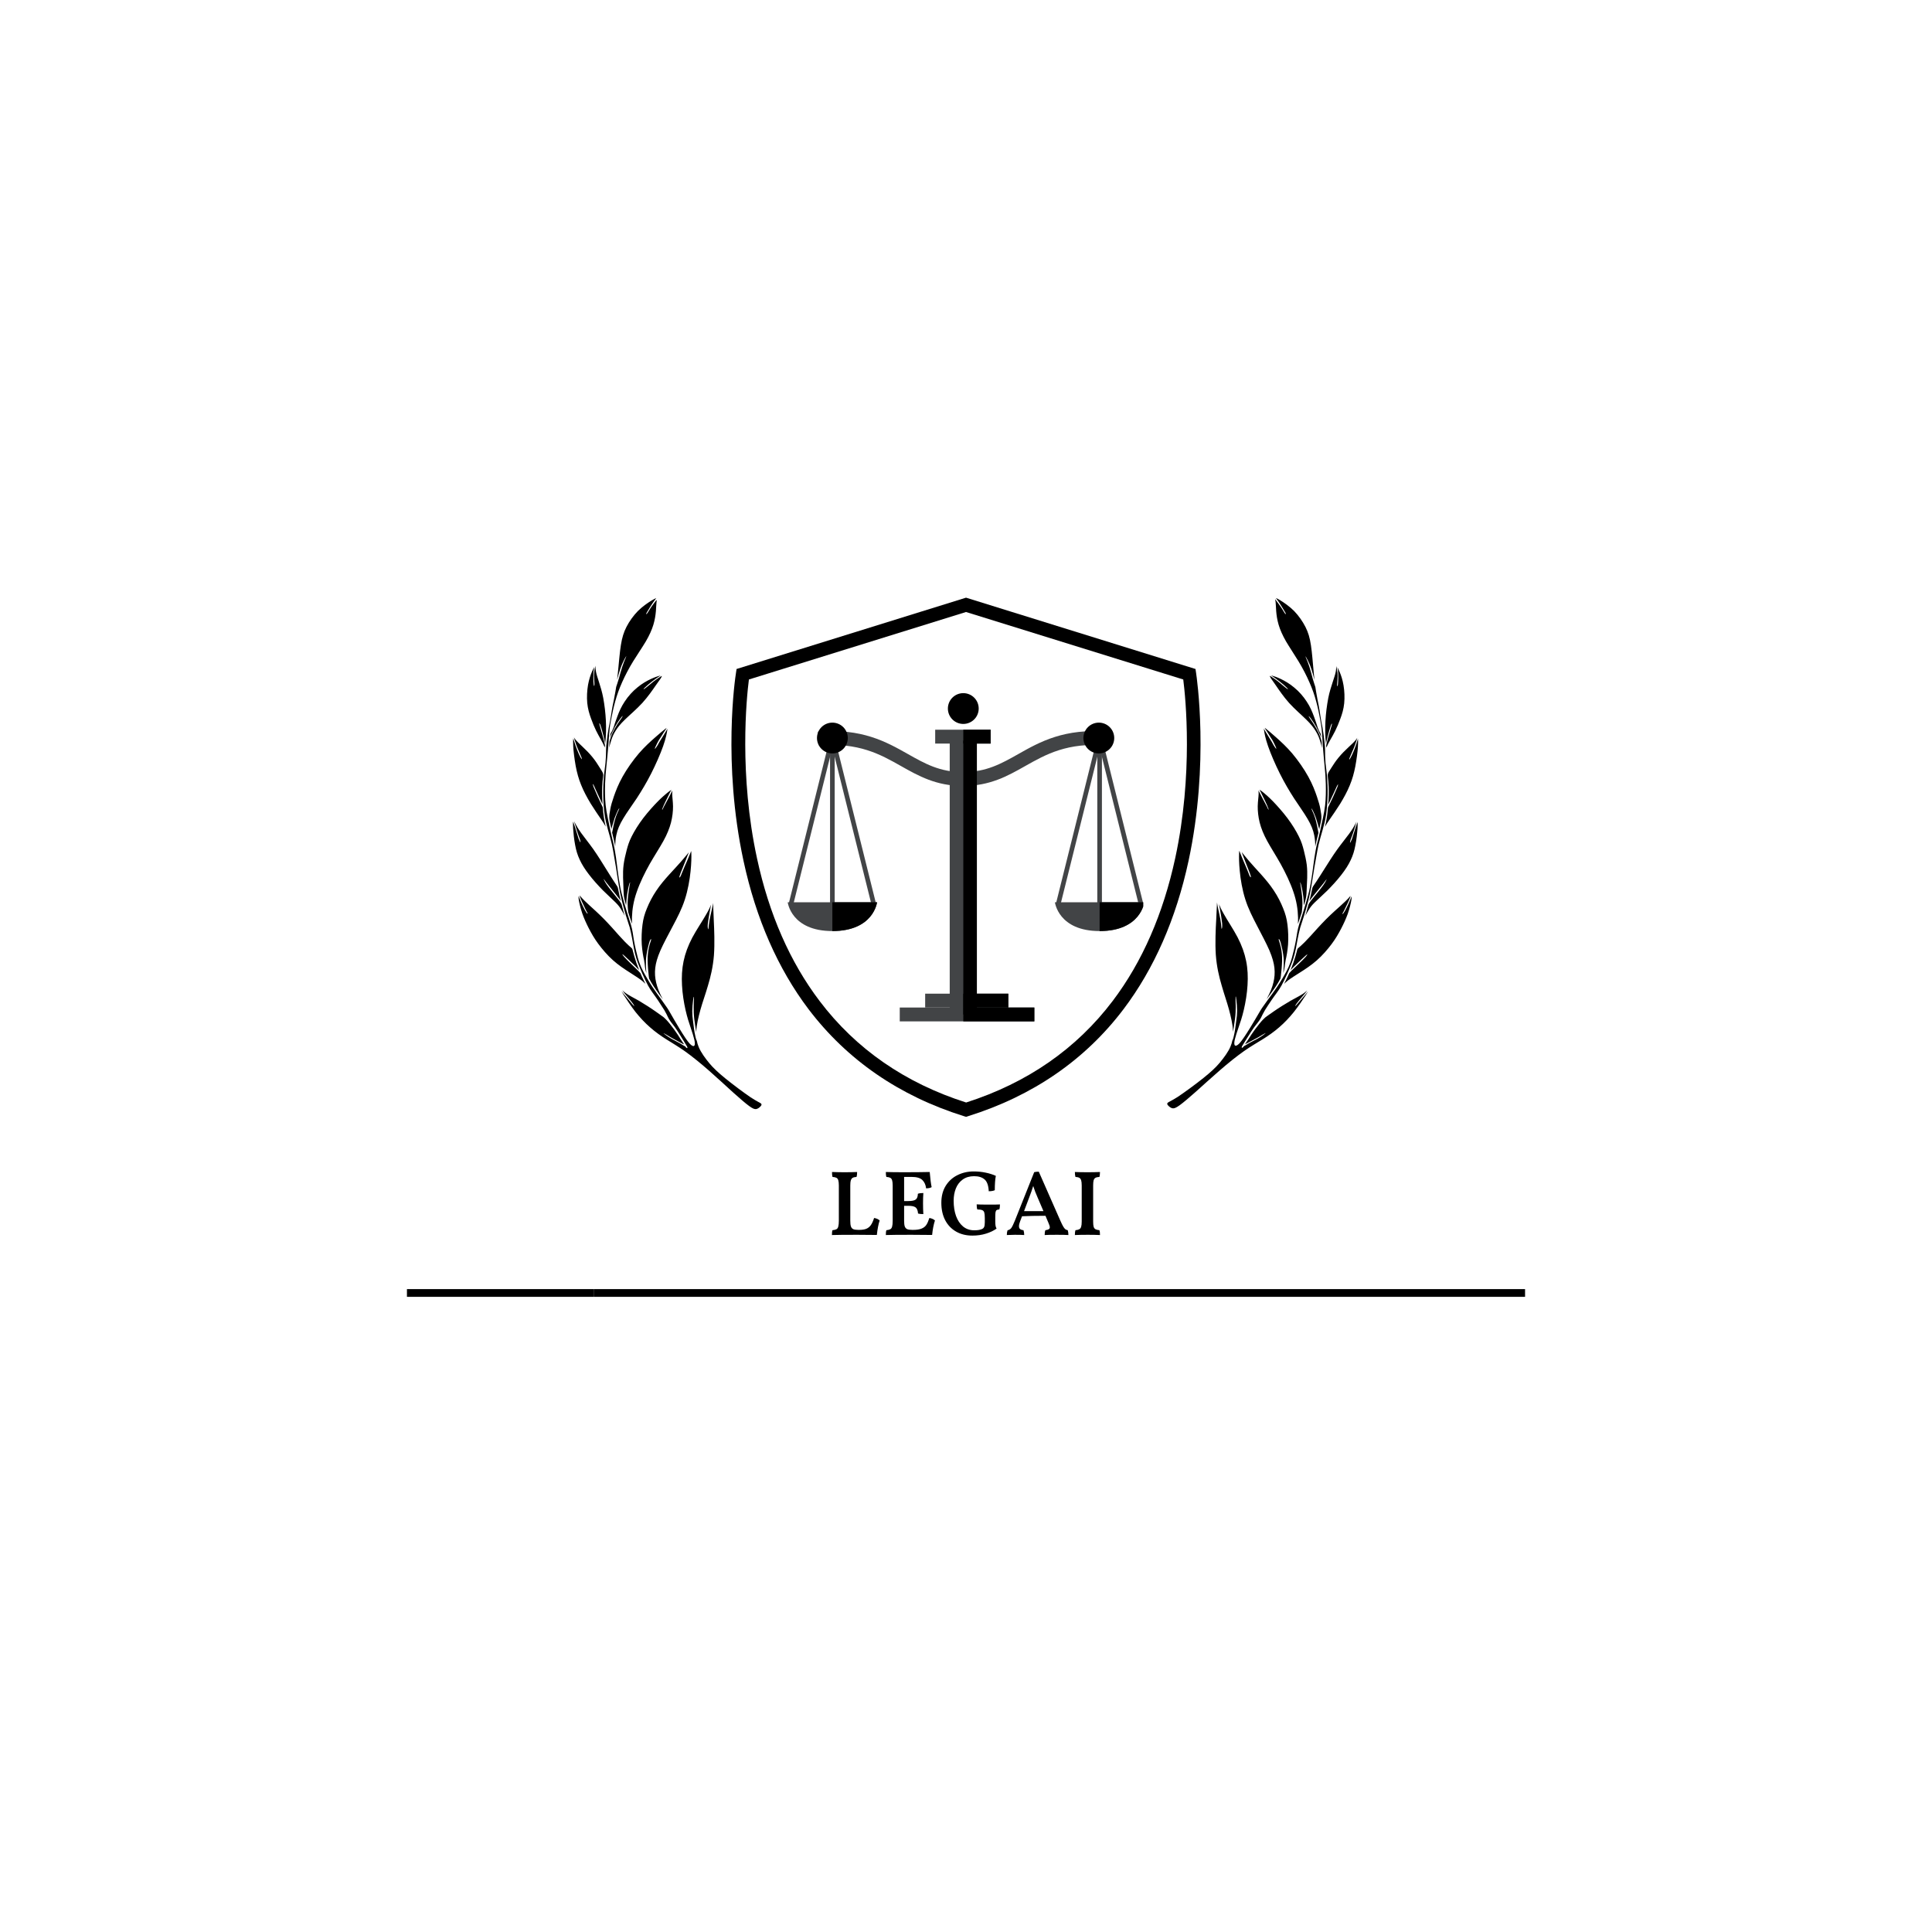 <svg xmlns="http://www.w3.org/2000/svg" xmlns:xlink="http://www.w3.org/1999/xlink" width="500" zoomAndPan="magnify" viewBox="0 0 375 375" height="500" preserveAspectRatio="xMidYMid meet" version="1.0"><defs><g/><clipPath id="4d07b10462"><path d="M 226 116 L 264 116 L 264 216 L 226 216 Z M 226 116 " clip-rule="nonzero"/></clipPath><clipPath id="d3b034aa73"><path d="M 247.57 115.949 L 274.594 122.258 L 251.578 220.859 L 224.555 214.547 Z M 247.57 115.949 " clip-rule="nonzero"/></clipPath><clipPath id="01028f0602"><path d="M 247.57 115.949 L 274.594 122.258 L 251.578 220.859 L 224.555 214.547 Z M 247.57 115.949 " clip-rule="nonzero"/></clipPath><clipPath id="32ee8485d9"><path d="M 247.57 115.949 L 274.594 122.258 L 251.578 220.859 L 224.555 214.547 Z M 247.57 115.949 " clip-rule="nonzero"/></clipPath><clipPath id="64c1de7b48"><path d="M 111 116 L 148 116 L 148 216 L 111 216 Z M 111 116 " clip-rule="nonzero"/></clipPath><clipPath id="fc6618db4f"><path d="M 100.258 122.125 L 127.32 115.996 L 149.676 214.746 L 122.609 220.875 Z M 100.258 122.125 " clip-rule="nonzero"/></clipPath><clipPath id="53052e0d6f"><path d="M 127.457 115.965 L 100.395 122.094 L 122.746 220.844 L 149.812 214.715 Z M 127.457 115.965 " clip-rule="nonzero"/></clipPath><clipPath id="5671c9ec64"><path d="M 127.457 115.965 L 100.395 122.094 L 122.746 220.844 L 149.812 214.715 Z M 127.457 115.965 " clip-rule="nonzero"/></clipPath><clipPath id="7c736440eb"><path d="M 174 195 L 201 195 L 201 198.285 L 174 198.285 Z M 174 195 " clip-rule="nonzero"/></clipPath><clipPath id="1f8326afd5"><path d="M 183 134.535 L 190 134.535 L 190 141 L 183 141 Z M 183 134.535 " clip-rule="nonzero"/></clipPath><clipPath id="30d016fc87"><path d="M 212 143 L 221.891 143 L 221.891 176 L 212 176 Z M 212 143 " clip-rule="nonzero"/></clipPath><clipPath id="11d41d77e6"><path d="M 152.891 175 L 171 175 L 171 181 L 152.891 181 Z M 152.891 175 " clip-rule="nonzero"/></clipPath><clipPath id="6d92d85b8c"><path d="M 204 175 L 221.891 175 L 221.891 181 L 204 181 Z M 204 175 " clip-rule="nonzero"/></clipPath><clipPath id="36b3d63eda"><path d="M 213 175 L 221.891 175 L 221.891 181 L 213 181 Z M 213 175 " clip-rule="nonzero"/></clipPath><clipPath id="a73aa4c208"><path d="M 186 195 L 201 195 L 201 198.285 L 186 198.285 Z M 186 195 " clip-rule="nonzero"/></clipPath></defs><path fill="#000000" d="M 187.527 216.777 L 187.121 216.656 C 174.547 212.727 164.41 205.73 156.934 195.879 C 150.988 188.016 146.734 178.324 144.316 167.098 C 140.203 148.051 142.723 131.387 142.844 130.68 L 142.965 129.852 L 187.504 116.008 L 232.047 129.852 L 232.168 130.68 C 232.266 131.387 234.785 148.051 230.695 167.098 C 228.277 178.324 224.023 188.016 218.078 195.879 C 210.621 205.73 200.465 212.727 187.887 216.656 Z M 145.363 131.887 C 144.898 135.477 143.41 150.348 146.938 166.613 C 149.273 177.457 153.363 186.766 159.09 194.305 C 166.121 203.598 175.695 210.227 187.527 213.996 C 199.375 210.207 208.949 203.574 215.984 194.266 C 221.707 186.707 225.777 177.375 228.117 166.531 C 231.621 150.289 230.129 135.457 229.668 131.887 L 187.504 118.789 Z M 145.363 131.887 " fill-opacity="1" fill-rule="nonzero"/><g clip-path="url(#4d07b10462)"><g clip-path="url(#d3b034aa73)"><g clip-path="url(#01028f0602)"><g clip-path="url(#32ee8485d9)"><path fill="#000000" d="M 250.551 188.242 C 250.883 187.867 251.441 187.332 251.934 186.879 C 252.41 186.426 252.824 186.02 253.148 185.738 C 253.461 185.438 253.676 185.262 253.727 185.258 C 253.793 185.254 253.703 185.43 253.398 185.766 C 253.113 186.086 252.598 186.582 252.098 187.066 C 251.586 187.543 251.07 188.023 250.715 188.379 C 250.504 188.59 250.352 188.766 250.242 188.883 C 250.141 189.121 250.039 189.34 249.941 189.559 C 249.691 190.07 249.469 190.551 249.242 190.969 C 249.449 190.758 249.691 190.555 249.934 190.352 C 250.598 189.844 251.387 189.363 252.352 188.746 C 253.328 188.129 254.484 187.379 255.578 186.418 C 256.672 185.457 257.684 184.285 258.48 183.223 C 259.273 182.16 259.824 181.184 260.316 180.246 C 260.812 179.293 261.23 178.387 261.594 177.387 C 261.941 176.379 262.207 175.309 262.305 174.68 C 262.359 174.32 262.359 174.109 262.32 174.004 C 262.277 174.109 262.23 174.242 262.18 174.395 C 261.988 174.867 261.703 175.547 261.434 176.066 C 261.184 176.594 260.965 176.98 260.801 177.199 C 260.656 177.41 260.555 177.434 260.551 177.383 C 260.543 177.332 260.641 177.195 260.781 176.949 C 260.918 176.707 261.082 176.34 261.305 175.875 C 261.523 175.422 261.797 174.871 261.965 174.426 C 262.043 174.23 262.102 174.051 262.148 173.898 C 262.043 173.957 261.918 174.137 261.684 174.391 C 261.426 174.672 261.051 175.035 260.312 175.707 C 259.582 176.363 258.488 177.324 257.398 178.414 C 256.328 179.492 255.262 180.688 254.367 181.68 C 250.711 185.703 252.562 182.391 251.023 186.926 C 250.848 187.387 250.672 187.867 250.48 188.34 C 250.504 188.312 250.527 188.285 250.551 188.242 Z M 253.734 192.246 C 253.621 192.395 253.5 192.562 253.363 192.742 C 252.973 193.234 252.453 193.809 252.074 194.27 C 251.695 194.719 251.473 195.055 251.402 195.219 C 251.32 195.359 251.391 195.328 251.648 195.062 C 251.906 194.781 252.332 194.266 252.754 193.766 C 253.195 193.254 253.629 192.77 253.898 192.445 L 253.926 192.402 C 253.797 192.598 253.641 192.855 253.438 193.18 C 252.906 194.012 252.047 195.27 251.156 196.406 C 250.25 197.527 249.312 198.52 248.285 199.402 C 247.258 200.297 246.145 201.07 245.035 201.754 C 243.926 202.449 242.832 203.055 241.449 204.027 C 240.062 205 238.402 206.332 236.77 207.75 C 235.117 209.18 233.48 210.68 232.117 211.898 C 230.758 213.105 229.676 214.02 228.961 214.535 C 228.246 215.047 227.895 215.176 227.57 215.117 C 227.25 215.059 226.953 214.809 226.758 214.602 C 226.551 214.395 226.469 214.195 226.668 214.031 C 226.871 213.852 227.375 213.695 228.68 212.848 C 229.977 211.984 232.09 210.434 233.594 209.23 C 235.078 208.035 235.965 207.207 236.766 206.258 C 237.543 205.32 238.387 204.191 238.82 203.172 C 238.996 202.758 239.121 202.367 239.199 201.965 C 239.234 201.875 239.289 201.773 239.336 201.656 C 239.406 201.414 239.492 201.109 239.551 200.797 C 239.621 200.488 239.684 200.164 239.746 199.676 C 239.828 199.191 239.906 198.578 239.977 197.996 C 240.066 197.418 240.121 196.91 240.121 196.215 C 240.121 195.531 240.051 194.656 239.98 194.141 C 239.926 193.609 239.891 193.422 239.859 193.414 C 239.828 193.406 239.82 193.582 239.82 193.922 C 239.832 194.281 239.848 194.773 239.855 195.422 C 239.852 196.055 239.836 196.812 239.723 197.711 C 239.625 198.547 239.449 199.508 239.32 200.273 C 239.305 200.191 239.309 200.109 239.309 200.043 C 239.27 198.836 238.93 197.395 238.543 195.941 C 238.148 194.473 237.602 192.969 237.117 191.25 C 236.613 189.543 236.16 187.621 235.988 185.328 C 235.836 183.023 235.961 180.348 236.066 178.523 C 236.152 176.711 236.207 175.785 236.219 175.254 L 236.223 175.172 C 236.277 175.559 236.359 176.031 236.465 176.477 C 236.613 177.211 236.785 177.863 236.879 178.488 C 236.996 179.098 237.047 179.691 237.07 180.008 C 237.094 180.32 237.105 180.34 237.164 180.223 C 237.211 180.105 237.27 179.844 237.215 179.18 C 237.156 178.535 236.965 177.5 236.824 176.66 C 236.75 176.219 236.68 175.832 236.609 175.508 C 236.793 175.957 237.066 176.586 237.535 177.391 C 238.238 178.66 239.375 180.336 240.211 181.922 C 241.031 183.508 241.566 184.996 241.871 186.508 C 242.18 188.023 242.25 189.578 242.145 191.207 C 242.051 192.84 241.762 194.57 241.43 195.984 C 241.102 197.398 240.727 198.512 240.398 199.438 C 240.082 200.371 239.82 201.152 239.684 201.738 C 239.547 202.32 239.531 202.738 239.688 202.902 C 239.824 203.066 240.137 202.977 240.602 202.484 C 241.059 201.977 241.672 201.082 242.625 199.539 C 243.246 198.531 243.992 197.266 244.691 196.066 C 244.75 195.949 244.848 195.809 244.992 195.602 C 245.258 195.227 245.645 194.668 246.141 193.988 C 246.633 193.324 247.215 192.555 247.883 191.559 C 248.547 190.562 249.285 189.34 249.758 188.414 C 250.043 187.883 250.223 187.453 250.352 187.109 C 250.48 186.832 250.594 186.488 250.77 185.863 C 250.984 185.086 251.285 183.859 251.543 182.492 C 251.727 181.418 251.824 180.535 252.148 179.477 C 252.32 178.883 252.629 178.047 252.961 176.973 C 253.309 175.887 253.688 174.551 253.918 173.695 C 254.219 172.617 254.363 171.645 254.562 170.523 C 254.852 168.727 255.023 166.887 255.352 165.133 C 255.418 164.711 255.543 164.188 255.691 163.543 C 255.859 162.902 256.051 162.152 256.293 161.039 C 256.605 159.559 257.035 157.793 257.203 156.309 C 257.352 155.062 257.371 153.465 257.336 152.16 C 257.305 150.855 257.219 149.848 257.125 148.934 C 257.066 148.223 256.988 147.523 256.93 146.812 C 256.863 145.988 256.781 145.172 256.734 144.336 C 256.672 143.43 256.637 142.418 256.531 141.5 C 256.484 141.066 256.395 140.43 256.211 139.48 C 256.043 138.551 255.789 137.309 255.457 136.098 C 255.133 134.883 254.727 133.723 254.16 132.438 C 253.594 131.137 252.875 129.738 252.051 128.379 C 251.215 127 250.305 125.668 249.602 124.469 C 248.93 123.289 248.465 122.242 248.18 121.27 C 247.895 120.293 247.766 119.387 247.707 118.613 C 247.645 117.836 247.648 117.203 247.586 116.785 C 247.555 116.566 247.512 116.41 247.492 116.293 C 247.664 116.527 247.875 116.789 248.082 117.078 C 248.379 117.457 248.648 117.875 248.875 118.219 C 249.086 118.562 249.242 118.855 249.363 119.016 C 249.5 119.191 249.602 119.234 249.602 119.168 C 249.602 119.105 249.496 118.934 249.277 118.559 C 249.043 118.18 248.715 117.598 248.414 117.156 C 248.121 116.699 247.859 116.363 247.652 116.086 C 247.82 116.125 248.105 116.273 248.57 116.562 C 249.23 116.977 250.258 117.668 251.172 118.578 C 252.066 119.5 252.848 120.625 253.387 121.688 C 253.926 122.754 254.234 123.781 254.453 125.246 C 254.676 126.707 254.812 128.602 254.965 130.227 C 255.012 130.852 255.082 131.438 255.137 131.969 C 254.961 131.277 254.73 130.465 254.527 129.832 C 254.242 128.988 254.012 128.527 253.824 128.145 C 253.629 127.758 253.469 127.465 253.406 127.398 C 253.359 127.324 253.406 127.465 253.547 127.82 C 253.707 128.184 253.941 128.754 254.164 129.457 C 254.402 130.16 254.594 130.984 254.793 131.711 C 254.992 132.391 255.188 132.984 255.312 133.355 C 255.363 133.676 255.406 133.977 255.453 134.262 C 255.633 135.359 255.816 136.211 255.957 136.926 C 256.094 137.652 256.18 138.242 256.262 138.793 C 256.34 139.348 256.426 139.871 256.508 140.281 C 256.594 140.672 256.672 141.031 256.734 141.449 C 256.859 142.227 256.996 143.215 257.078 143.977 C 257.238 145.281 257.176 145.688 257.211 146.848 C 257.219 147.219 257.25 147.715 257.289 148.16 C 257.371 148.988 257.5 149.734 257.574 150.66 C 257.648 151.582 257.715 152.961 257.684 154.332 C 257.652 155.703 257.559 157.059 257.367 158.293 C 257.074 160.234 256.379 162.051 255.934 163.957 C 255.773 164.711 255.633 165.457 255.504 166.207 C 255.383 166.938 255.23 167.73 255.102 168.477 C 254.898 169.629 254.73 170.902 254.547 171.898 C 254.383 172.879 254.215 173.734 253.949 174.805 C 253.664 175.875 253.344 176.98 253.117 177.738 C 252.895 178.496 252.602 179.258 252.379 180.016 C 252.184 180.699 252.027 181.52 251.895 182.152 C 251.621 183.531 251.473 184.715 251.02 186.102 C 250.707 187.031 250.258 188.125 249.836 189.047 C 249.41 189.969 249.035 190.758 248.754 191.262 C 248.219 192.254 247.441 193.172 246.801 194.125 C 246.332 194.812 245.91 195.457 245.555 196.023 C 244.766 197.332 244.949 197.504 243.875 198.809 C 243.516 199.242 243.293 199.578 242.871 200.211 C 242.449 200.844 242 201.598 241.672 202.102 C 241.359 202.629 241.16 202.922 241.074 203.082 C 240.984 203.258 241.008 203.309 241.031 203.348 C 241.051 203.387 241.066 203.387 241.121 203.367 C 241.172 203.348 241.27 203.273 241.359 203.18 C 241.379 203.152 241.391 203.105 241.414 203.082 C 241.43 203.082 241.434 203.066 241.434 203.066 C 241.57 203.02 241.898 202.789 242.383 202.512 C 242.863 202.234 243.516 201.918 244.016 201.645 C 244.512 201.375 244.855 201.145 245.164 200.926 C 245.473 200.707 245.754 200.461 245.609 200.527 C 245.473 200.574 244.922 200.934 244.18 201.359 C 243.438 201.77 242.504 202.266 242.047 202.5 C 241.832 202.594 241.723 202.648 241.656 202.668 C 241.785 202.453 242.027 202.168 242.336 201.676 C 242.645 201.18 243.098 200.473 243.613 199.785 C 244.129 199.094 244.789 198.262 245.121 197.934 C 245.473 197.609 245.484 197.562 245.641 197.438 C 246.023 197.172 246.57 196.762 247.297 196.27 C 248.238 195.613 249.496 194.836 250.504 194.246 C 251.52 193.672 252.297 193.305 252.871 192.918 C 253.23 192.676 253.512 192.449 253.734 192.246 Z M 259.371 129.328 C 259.434 129.617 259.555 130.117 259.602 130.613 C 259.648 131.094 259.621 131.559 259.594 131.957 C 259.57 132.34 259.547 132.641 259.531 132.848 C 259.527 133.074 259.551 133.176 259.594 133.203 C 259.617 133.227 259.652 133.152 259.688 132.867 C 259.719 132.586 259.75 132.105 259.754 131.605 C 259.762 131.102 259.738 130.578 259.703 130.18 C 259.668 129.914 259.625 129.691 259.594 129.543 C 259.695 129.727 259.855 130.008 260.039 130.457 C 260.289 131.047 260.598 131.93 260.777 133.012 C 260.961 134.09 261.023 135.402 260.906 136.523 C 260.789 137.648 260.504 138.602 260.164 139.496 C 259.848 140.379 259.496 141.188 259.16 141.871 C 258.828 142.539 258.508 143.082 258.207 143.609 C 257.906 144.141 257.641 144.66 257.484 145.047 C 257.465 145.074 257.457 145.105 257.445 145.152 C 257.445 145.086 257.441 145.035 257.438 144.984 C 257.418 144.918 257.422 144.836 257.406 144.77 C 257.43 144.66 257.461 144.539 257.477 144.395 C 257.555 144.059 257.648 143.656 257.809 143.113 C 257.953 142.562 258.184 141.855 258.312 141.367 C 258.457 140.879 258.535 140.625 258.543 140.512 C 258.539 140.398 258.48 140.449 258.387 140.637 C 258.289 140.84 258.188 141.223 257.984 141.871 C 257.801 142.527 257.555 143.441 257.426 144.059 C 257.398 144.184 257.391 144.293 257.367 144.387 C 257.059 141.445 257.262 138.43 257.812 135.512 C 258.031 134.379 258.383 133.277 258.664 132.418 C 258.945 131.562 259.152 130.961 259.25 130.465 C 259.352 129.969 259.359 129.582 259.355 129.387 C 259.363 129.355 259.355 129.324 259.359 129.309 Z M 246.719 131.105 C 247.109 131.359 247.777 131.809 248.359 132.266 C 248.949 132.711 249.453 133.172 249.727 133.445 C 250.004 133.703 250.043 133.812 249.957 133.773 C 249.867 133.738 249.617 133.566 249.281 133.277 C 248.945 133.004 248.504 132.625 248.086 132.281 C 247.648 131.938 247.234 131.648 246.941 131.465 C 246.734 131.32 246.59 131.238 246.477 131.18 C 246.457 131.254 246.535 131.418 246.684 131.664 C 246.852 131.914 247.094 132.246 247.672 133.078 C 248.234 133.906 249.121 135.215 250.215 136.445 C 251.316 137.656 252.633 138.773 253.559 139.688 C 254.477 140.582 255.008 141.273 255.387 141.914 C 255.773 142.539 256.012 143.098 256.238 143.848 C 256.371 144.25 256.484 144.715 256.598 145.195 C 256.582 144.934 256.566 144.441 256.523 143.93 C 256.508 143.859 256.496 143.777 256.465 143.707 C 256.367 143.359 256.223 142.887 255.969 142.324 C 255.711 141.762 255.34 141.094 254.996 140.559 C 254.656 140.023 254.352 139.598 254.172 139.328 C 254.012 139.062 253.984 138.961 254.039 139.008 C 254.113 139.039 254.273 139.238 254.531 139.59 C 254.785 139.941 255.121 140.441 255.484 141.094 C 255.824 141.758 256.203 142.559 256.418 143.078 C 256.422 143.129 256.445 143.168 256.469 143.203 C 256.449 143.086 256.43 142.953 256.41 142.836 C 256.359 142.578 256.348 142.348 256.242 142.242 C 256.145 142.125 255.969 141.773 255.77 141.242 C 255.59 140.699 255.367 139.934 255.027 139.043 C 254.703 138.156 254.281 137.148 253.625 136.172 C 252.988 135.18 252.125 134.199 251.203 133.449 C 250.305 132.688 249.355 132.145 248.602 131.789 C 247.848 131.434 247.324 131.262 246.977 131.164 C 246.871 131.141 246.781 131.121 246.719 131.105 Z M 255.867 161.426 C 255.762 160.836 255.551 159.734 255.309 158.914 C 255.066 158.098 254.801 157.582 254.676 157.293 C 254.535 157 254.535 156.934 254.578 156.945 C 254.605 156.969 254.684 157.051 254.836 157.363 C 254.988 157.672 255.227 158.23 255.426 158.766 C 255.605 159.309 255.738 159.824 255.84 160.156 C 255.938 160.504 255.984 160.645 256.016 160.781 C 256.031 160.852 256.047 160.918 256.062 160.988 C 256.113 160.773 256.16 160.574 256.195 160.355 C 256.543 158.863 256.578 158.645 256.285 157.07 C 256.176 156.379 255.961 155.648 255.617 154.629 C 255.266 153.59 254.773 152.258 253.938 150.75 C 253.113 149.246 251.941 147.578 250.824 146.246 C 249.699 144.93 248.625 143.949 247.707 143.137 C 246.801 142.324 246.035 141.676 245.652 141.391 C 245.582 141.344 245.516 141.293 245.473 141.27 C 245.516 141.359 245.48 141.305 245.621 141.531 C 245.777 141.746 246.176 142.391 246.605 143.09 C 247.027 143.77 246.914 143.5 247.242 144.16 C 247.57 144.82 247.746 145.234 247.727 145.312 C 247.711 145.391 247.496 145.129 247.242 144.711 C 246.988 144.281 247.324 144.828 246.848 143.988 C 246.348 143.16 245.664 142.094 245.332 141.461 L 245.312 141.41 C 245.324 141.492 245.324 141.625 245.355 141.777 C 245.434 142.328 245.605 143.309 246.125 144.809 C 246.645 146.309 247.496 148.305 248.395 150.102 C 249.293 151.902 250.227 153.48 251.172 154.949 C 252.117 156.402 253.094 157.734 253.77 158.895 C 254.465 160.062 254.887 161.07 255.098 162.156 C 255.23 162.836 255.293 163.531 255.289 164.309 C 255.371 163.953 255.453 163.535 255.559 163.09 C 255.664 162.629 255.781 162.137 255.91 161.648 Z M 257.855 156.074 C 258.055 155.633 258.469 154.824 258.766 154.16 C 259.078 153.523 259.27 153.047 259.422 152.727 C 259.559 152.418 259.66 152.266 259.695 152.258 C 259.742 152.25 259.727 152.395 259.559 152.84 C 259.375 153.281 259.039 154.031 258.734 154.707 C 258.418 155.379 258.125 155.957 257.953 156.34 C 257.863 156.512 257.801 156.645 257.762 156.746 C 257.707 157.383 257.637 157.969 257.57 158.469 C 257.449 159.332 257.305 159.949 257.16 160.496 C 257.406 160.051 257.703 159.617 258.043 159.117 C 258.629 158.266 259.398 157.18 260.117 156.031 C 260.816 154.883 261.488 153.664 261.977 152.465 C 262.48 151.27 262.805 150.098 263.066 148.766 C 263.309 147.441 263.512 145.965 263.57 144.957 C 263.625 144.16 263.613 143.672 263.578 143.406 C 263.488 143.723 263.355 144.148 263.203 144.598 C 262.996 145.199 262.734 145.852 262.5 146.363 C 262.27 146.875 262.074 147.234 261.961 147.371 C 261.863 147.512 261.852 147.426 261.922 147.184 C 262.012 146.945 262.184 146.547 262.387 146.094 C 262.59 145.637 262.824 145.125 263.012 144.586 C 263.191 144.094 263.348 143.562 263.445 143.211 C 263.402 143.25 263.371 143.324 263.32 143.41 C 263.195 143.59 263.031 143.812 262.598 144.23 C 262.16 144.66 261.449 145.289 260.773 145.977 C 260.102 146.66 259.469 147.438 259.023 148.098 C 256.906 151.395 258.008 149.141 257.902 154.348 C 257.887 154.977 257.855 155.586 257.801 156.156 C 257.824 156.133 257.832 156.102 257.855 156.074 Z M 254.441 174.484 C 254.863 173.918 255.684 172.941 256.23 172.258 C 256.789 171.578 257.086 171.211 257.258 170.957 C 257.441 170.727 257.5 170.609 257.488 170.656 C 257.477 170.703 257.41 170.93 257.227 171.227 C 257.055 171.543 256.773 171.93 256.402 172.414 C 256.035 172.895 255.566 173.449 255.207 173.883 C 254.852 174.305 254.621 174.605 254.438 174.84 C 254.254 175.086 254.129 175.27 254.039 175.441 C 254.016 175.484 253.988 175.527 253.98 175.559 C 253.793 176.227 253.613 176.852 253.535 177.188 C 253.398 177.707 253.383 177.641 253.32 177.836 C 253.547 177.418 253.77 177.016 254 176.648 C 254.289 176.164 254.574 175.762 255.18 175.172 C 255.77 174.582 256.672 173.805 257.613 172.875 C 258.559 171.926 259.551 170.844 260.336 169.828 C 261.133 168.816 261.746 167.855 262.164 166.949 C 262.605 166.031 262.871 165.168 263.07 164.098 C 263.289 163.031 263.426 161.766 263.488 160.871 C 263.52 160.25 263.527 159.812 263.504 159.562 C 263.449 159.73 263.375 159.906 263.32 160.07 C 263.195 160.398 263.102 160.668 262.957 161.152 C 262.789 161.664 262.57 162.395 262.41 162.875 C 262.219 163.348 262.086 163.574 262.055 163.57 C 262.008 163.559 262.055 163.293 262.125 163.051 C 262.195 162.824 262.312 162.594 262.477 162.109 C 262.656 161.617 262.895 160.863 263.062 160.289 C 263.168 159.973 263.246 159.699 263.297 159.484 C 263.242 159.582 263.176 159.73 263.082 159.918 C 262.852 160.367 262.473 161.008 261.863 161.84 C 261.27 162.656 260.422 163.676 259.543 164.895 C 258.66 166.133 257.758 167.574 257.043 168.703 C 256.344 169.84 255.805 170.637 255.504 171.102 C 254.781 172.195 254.781 172.066 254.672 172.59 C 254.543 173.293 254.328 174.133 254.289 174.301 C 254.242 174.5 254.195 174.703 254.148 174.902 C 254.207 174.801 254.305 174.66 254.441 174.484 Z M 244.277 153.406 C 244.469 153.824 244.801 154.469 245.09 155.023 C 245.414 155.633 245.695 156.152 245.883 156.52 C 246.055 156.883 246.148 157.102 246.199 157.16 C 246.238 157.203 246.262 157.109 246.148 156.824 C 246.055 156.543 245.832 156.055 245.562 155.488 C 245.293 154.922 244.949 154.242 244.734 153.789 C 244.625 153.566 244.551 153.406 244.469 153.273 C 244.668 153.383 244.98 153.633 245.348 153.93 C 245.789 154.309 246.301 154.738 247.078 155.535 C 247.867 156.352 248.941 157.543 249.875 158.781 C 250.809 160.02 251.598 161.32 252.109 162.367 C 252.625 163.395 252.844 164.176 253.07 165.055 C 253.297 165.949 253.527 166.961 253.641 167.859 C 253.75 168.762 253.742 169.555 253.727 170.379 C 253.691 171.211 253.656 172.062 253.625 172.672 C 253.562 173.969 253.59 174.074 253.195 175.406 C 253.156 175.512 253.129 175.621 253.086 175.738 C 253.094 175.707 253.098 175.691 253.09 175.66 C 253.086 175.465 253.07 175.184 253.039 174.77 C 253.008 174.359 252.957 173.812 252.855 173.223 C 252.766 172.633 252.625 172 252.527 171.652 C 252.434 171.309 252.363 171.258 252.355 171.289 C 252.348 171.336 252.375 171.488 252.422 171.695 C 252.453 171.91 252.504 172.184 252.586 172.785 C 252.672 173.387 252.801 174.344 252.805 175.219 C 252.816 175.934 252.742 176.598 252.672 177.102 C 252.52 177.551 252.387 177.973 252.27 178.336 C 252.129 178.742 252.02 179.07 251.926 179.34 C 251.941 178.926 251.961 178.492 251.949 178.066 C 251.91 176.504 251.66 174.887 251.047 173.105 C 250.449 171.332 249.508 169.375 248.566 167.68 C 247.613 165.984 246.668 164.531 245.957 163.23 C 245.246 161.93 244.781 160.754 244.496 159.633 C 244.227 158.516 244.109 157.434 244.125 156.465 C 244.145 155.496 244.293 154.656 244.301 154.074 C 244.305 153.77 244.277 153.551 244.277 153.406 Z M 240.676 165.465 C 240.93 166.156 241.48 167.391 241.84 168.25 C 242.207 169.098 242.383 169.594 242.504 169.898 C 242.641 170.203 242.758 170.312 242.785 170.27 C 242.828 170.23 242.793 170.031 242.555 169.391 C 242.309 168.734 241.871 167.641 241.547 166.82 C 241.312 166.184 241.145 165.723 241 165.379 C 241.316 165.746 241.793 166.391 242.391 167.066 C 243.07 167.875 243.91 168.75 244.766 169.711 C 245.617 170.672 246.504 171.707 247.25 172.852 C 248.012 173.988 248.625 175.215 249.051 176.289 C 249.492 177.363 249.754 178.301 249.898 179.484 C 250.043 180.652 250.098 182.074 250.012 183.336 C 249.914 184.578 249.707 185.664 249.539 186.387 C 249.348 187.348 249.398 188.023 249.074 188.855 C 249.109 188.508 249.168 187.984 249.172 187.402 C 249.199 186.809 249.195 186.145 249.078 185.34 C 248.977 184.535 248.742 183.605 248.598 183.055 C 248.438 182.5 248.328 182.344 248.262 182.281 C 248.195 182.23 248.164 182.289 248.234 182.547 C 248.316 182.809 248.492 183.289 248.633 183.938 C 248.766 184.602 248.875 185.438 248.855 186.484 C 248.824 187.516 248.699 188.75 248.609 189.477 C 248.582 189.664 248.562 189.805 248.535 189.93 C 248.297 190.391 248.004 190.906 247.656 191.426 C 247.012 192.395 246.348 193.242 245.84 193.965 L 245.836 193.98 C 246.594 192.523 246.953 191.617 247.164 190.711 C 247.398 189.777 247.469 188.852 247.363 187.855 C 247.254 186.875 246.965 185.836 246.387 184.465 C 245.801 183.113 244.902 181.445 244.027 179.75 C 243.152 178.07 242.289 176.395 241.707 174.543 C 241.113 172.684 240.793 170.68 240.637 169.07 C 240.48 167.48 240.48 166.297 240.504 165.652 C 240.516 165.398 240.523 165.219 240.559 165.133 C 240.586 165.219 240.625 165.34 240.676 165.465 " fill-opacity="1" fill-rule="evenodd"/></g></g></g></g><g clip-path="url(#64c1de7b48)"><g clip-path="url(#fc6618db4f)"><g clip-path="url(#53052e0d6f)"><g clip-path="url(#5671c9ec64)"><path fill="#000000" d="M 123.992 188.238 C 123.664 187.859 123.109 187.32 122.621 186.863 C 122.148 186.406 121.734 185.996 121.414 185.715 C 121.102 185.41 120.887 185.234 120.836 185.23 C 120.773 185.227 120.859 185.402 121.16 185.738 C 121.445 186.062 121.957 186.562 122.453 187.047 C 122.965 187.531 123.477 188.016 123.828 188.371 C 124.035 188.582 124.188 188.758 124.297 188.879 C 124.398 189.117 124.496 189.336 124.594 189.559 C 124.84 190.07 125.062 190.551 125.285 190.973 C 125.074 190.758 124.836 190.555 124.598 190.348 C 123.934 189.836 123.152 189.352 122.191 188.727 C 121.215 188.105 120.062 187.348 118.977 186.379 C 117.891 185.41 116.887 184.23 116.098 183.16 C 115.312 182.094 114.77 181.117 114.281 180.176 C 113.793 179.219 113.379 178.309 113.023 177.305 C 112.684 176.297 112.422 175.223 112.328 174.598 C 112.281 174.234 112.281 174.023 112.32 173.918 C 112.359 174.023 112.406 174.16 112.457 174.309 C 112.645 174.785 112.926 175.465 113.191 175.988 C 113.438 176.516 113.656 176.902 113.816 177.125 C 113.961 177.336 114.062 177.359 114.066 177.309 C 114.074 177.262 113.977 177.121 113.84 176.875 C 113.707 176.633 113.543 176.266 113.324 175.797 C 113.109 175.344 112.84 174.789 112.672 174.34 C 112.598 174.148 112.539 173.965 112.492 173.816 C 112.598 173.871 112.719 174.055 112.953 174.309 C 113.211 174.59 113.582 174.961 114.316 175.637 C 115.043 176.297 116.129 177.266 117.211 178.363 C 118.277 179.449 119.336 180.648 120.219 181.648 C 123.848 185.695 122.02 182.371 123.531 186.918 C 123.699 187.379 123.871 187.859 124.062 188.336 C 124.039 188.309 124.016 188.281 123.992 188.238 Z M 120.781 192.215 C 120.895 192.367 121.016 192.535 121.152 192.715 C 121.535 193.211 122.055 193.789 122.43 194.254 C 122.805 194.703 123.027 195.043 123.098 195.203 C 123.176 195.348 123.105 195.316 122.852 195.051 C 122.594 194.766 122.172 194.25 121.754 193.746 C 121.316 193.23 120.883 192.742 120.617 192.414 L 120.594 192.375 C 120.715 192.57 120.871 192.828 121.074 193.152 C 121.602 193.988 122.449 195.254 123.332 196.398 C 124.23 197.52 125.164 198.523 126.184 199.41 C 127.203 200.309 128.316 201.094 129.418 201.785 C 130.523 202.488 131.609 203.102 132.988 204.082 C 134.367 205.066 136.02 206.406 137.645 207.836 C 139.285 209.277 140.91 210.785 142.266 212.016 C 143.617 213.23 144.691 214.152 145.402 214.672 C 146.113 215.191 146.465 215.32 146.789 215.266 C 147.113 215.207 147.414 214.961 147.605 214.758 C 147.816 214.547 147.898 214.352 147.703 214.184 C 147.5 214.004 146.996 213.844 145.695 212.988 C 144.406 212.113 142.305 210.551 140.809 209.336 C 139.332 208.133 138.453 207.297 137.656 206.344 C 136.883 205.402 136.047 204.266 135.625 203.242 C 135.449 202.828 135.328 202.438 135.254 202.031 C 135.219 201.945 135.164 201.844 135.117 201.723 C 135.047 201.48 134.965 201.176 134.91 200.863 C 134.84 200.555 134.781 200.23 134.719 199.742 C 134.641 199.258 134.566 198.645 134.5 198.062 C 134.414 197.48 134.367 196.973 134.367 196.277 C 134.375 195.598 134.449 194.723 134.523 194.203 C 134.582 193.672 134.617 193.484 134.648 193.48 C 134.68 193.473 134.688 193.648 134.684 193.988 C 134.672 194.348 134.652 194.836 134.641 195.488 C 134.637 196.121 134.648 196.879 134.754 197.777 C 134.848 198.613 135.02 199.578 135.145 200.344 C 135.156 200.258 135.156 200.18 135.156 200.113 C 135.203 198.906 135.551 197.465 135.945 196.016 C 136.352 194.551 136.91 193.047 137.406 191.332 C 137.922 189.633 138.387 187.715 138.574 185.422 C 138.742 183.117 138.633 180.441 138.543 178.617 C 138.469 176.805 138.418 175.875 138.41 175.344 L 138.41 175.262 C 138.352 175.648 138.266 176.121 138.16 176.566 C 138.004 177.297 137.828 177.953 137.73 178.574 C 137.609 179.184 137.555 179.777 137.527 180.09 C 137.504 180.406 137.492 180.422 137.434 180.309 C 137.391 180.188 137.328 179.926 137.387 179.266 C 137.453 178.621 137.652 177.586 137.797 176.746 C 137.875 176.309 137.949 175.918 138.02 175.594 C 137.832 176.043 137.555 176.672 137.078 177.473 C 136.371 178.734 135.223 180.402 134.375 181.988 C 133.547 183.566 133 185.051 132.684 186.562 C 132.367 188.074 132.285 189.629 132.379 191.258 C 132.461 192.891 132.742 194.621 133.062 196.039 C 133.383 197.457 133.746 198.57 134.07 199.5 C 134.379 200.434 134.637 201.219 134.77 201.805 C 134.902 202.387 134.914 202.805 134.758 202.969 C 134.621 203.133 134.309 203.039 133.844 202.547 C 133.391 202.035 132.785 201.137 131.84 199.586 C 131.227 198.574 130.488 197.301 129.801 196.098 C 129.742 195.98 129.645 195.84 129.504 195.633 C 129.238 195.254 128.855 194.695 128.363 194.012 C 127.875 193.348 127.301 192.57 126.641 191.57 C 125.98 190.57 125.254 189.344 124.785 188.414 C 124.504 187.879 124.328 187.449 124.199 187.105 C 124.074 186.828 123.961 186.48 123.789 185.855 C 123.582 185.078 123.285 183.852 123.039 182.48 C 122.863 181.406 122.773 180.52 122.453 179.457 C 122.285 178.863 121.984 178.027 121.66 176.953 C 121.32 175.863 120.949 174.523 120.727 173.668 C 120.43 172.586 120.293 171.613 120.102 170.492 C 119.824 168.691 119.664 166.852 119.348 165.094 C 119.281 164.672 119.164 164.148 119.02 163.504 C 118.855 162.859 118.672 162.109 118.434 160.996 C 118.129 159.512 117.715 157.746 117.555 156.258 C 117.418 155.012 117.406 153.414 117.449 152.109 C 117.492 150.805 117.586 149.797 117.684 148.883 C 117.746 148.172 117.828 147.473 117.895 146.766 C 117.965 145.938 118.051 145.125 118.105 144.289 C 118.172 143.383 118.215 142.371 118.328 141.453 C 118.375 141.023 118.473 140.387 118.66 139.438 C 118.836 138.508 119.098 137.266 119.438 136.059 C 119.773 134.848 120.184 133.688 120.762 132.406 C 121.336 131.113 122.062 129.719 122.895 128.363 C 123.742 126.992 124.66 125.668 125.371 124.469 C 126.051 123.297 126.52 122.254 126.816 121.277 C 127.109 120.305 127.242 119.402 127.309 118.629 C 127.371 117.852 127.375 117.219 127.438 116.801 C 127.469 116.582 127.516 116.426 127.535 116.309 C 127.363 116.543 127.148 116.801 126.941 117.09 C 126.641 117.465 126.367 117.883 126.141 118.227 C 125.93 118.566 125.77 118.859 125.645 119.02 C 125.508 119.195 125.406 119.234 125.406 119.172 C 125.406 119.105 125.512 118.938 125.734 118.562 C 125.969 118.184 126.305 117.605 126.605 117.168 C 126.906 116.711 127.168 116.375 127.379 116.102 C 127.211 116.141 126.922 116.285 126.457 116.57 C 125.793 116.98 124.762 117.664 123.844 118.57 C 122.941 119.484 122.152 120.602 121.605 121.664 C 121.059 122.727 120.746 123.754 120.512 125.215 C 120.281 126.676 120.133 128.57 119.969 130.191 C 119.918 130.816 119.844 131.402 119.785 131.934 C 119.969 131.242 120.199 130.43 120.41 129.801 C 120.703 128.957 120.938 128.5 121.121 128.117 C 121.324 127.73 121.48 127.438 121.547 127.375 C 121.594 127.301 121.547 127.441 121.402 127.797 C 121.242 128.156 121.004 128.727 120.777 129.426 C 120.535 130.129 120.336 130.949 120.129 131.676 C 119.93 132.355 119.727 132.949 119.602 133.316 C 119.547 133.637 119.504 133.938 119.453 134.223 C 119.27 135.32 119.078 136.172 118.934 136.883 C 118.793 137.609 118.699 138.199 118.617 138.75 C 118.531 139.305 118.441 139.828 118.359 140.234 C 118.27 140.625 118.191 140.984 118.125 141.402 C 117.996 142.176 117.848 143.164 117.766 143.93 C 117.594 145.23 117.656 145.637 117.613 146.797 C 117.602 147.172 117.566 147.664 117.523 148.109 C 117.438 148.938 117.301 149.68 117.223 150.605 C 117.141 151.531 117.066 152.906 117.09 154.277 C 117.109 155.648 117.195 157.004 117.375 158.242 C 117.656 160.184 118.34 162.004 118.773 163.914 C 118.93 164.672 119.066 165.418 119.188 166.168 C 119.305 166.902 119.453 167.691 119.574 168.441 C 119.77 169.594 119.93 170.871 120.109 171.863 C 120.266 172.848 120.426 173.703 120.688 174.777 C 120.961 175.848 121.277 176.957 121.496 177.715 C 121.715 178.477 122 179.238 122.223 179.996 C 122.41 180.684 122.562 181.504 122.691 182.141 C 122.953 183.52 123.094 184.703 123.535 186.09 C 123.844 187.023 124.285 188.121 124.703 189.047 C 125.121 189.973 125.492 190.762 125.77 191.266 C 126.297 192.262 127.07 193.188 127.703 194.145 C 128.164 194.836 128.586 195.484 128.938 196.051 C 129.719 197.363 129.531 197.535 130.598 198.848 C 130.953 199.285 131.176 199.621 131.594 200.258 C 132.008 200.891 132.453 201.648 132.777 202.156 C 133.09 202.684 133.285 202.98 133.367 203.141 C 133.457 203.312 133.438 203.367 133.414 203.406 C 133.391 203.441 133.375 203.445 133.32 203.426 C 133.27 203.406 133.172 203.328 133.086 203.234 C 133.062 203.207 133.051 203.164 133.031 203.137 C 133.016 203.137 133.012 203.121 133.012 203.121 C 132.871 203.074 132.547 202.84 132.066 202.562 C 131.586 202.281 130.934 201.957 130.438 201.684 C 129.941 201.406 129.602 201.176 129.293 200.953 C 128.988 200.734 128.707 200.488 128.852 200.555 C 128.988 200.602 129.535 200.965 130.277 201.395 C 131.012 201.812 131.945 202.312 132.398 202.551 C 132.613 202.645 132.723 202.703 132.793 202.719 C 132.664 202.504 132.422 202.219 132.117 201.723 C 131.812 201.227 131.363 200.52 130.852 199.824 C 130.344 199.133 129.688 198.293 129.355 197.965 C 129.008 197.637 128.996 197.59 128.84 197.465 C 128.457 197.195 127.918 196.781 127.191 196.285 C 126.258 195.621 125.004 194.836 124 194.238 C 122.988 193.66 122.211 193.285 121.641 192.895 C 121.281 192.652 121.004 192.426 120.781 192.215 Z M 115.57 129.262 C 115.508 129.551 115.379 130.051 115.332 130.547 C 115.277 131.027 115.305 131.492 115.328 131.891 C 115.352 132.273 115.371 132.574 115.387 132.781 C 115.391 133.008 115.363 133.113 115.32 133.137 C 115.297 133.16 115.262 133.086 115.23 132.801 C 115.199 132.516 115.172 132.039 115.168 131.535 C 115.168 131.035 115.195 130.512 115.234 130.113 C 115.27 129.848 115.316 129.629 115.344 129.477 C 115.242 129.66 115.082 129.938 114.895 130.387 C 114.641 130.977 114.328 131.855 114.137 132.938 C 113.949 134.016 113.875 135.324 113.984 136.449 C 114.098 137.574 114.375 138.531 114.707 139.426 C 115.02 140.309 115.363 141.121 115.695 141.809 C 116.023 142.477 116.34 143.02 116.637 143.551 C 116.934 144.086 117.195 144.609 117.348 144.992 C 117.371 145.02 117.379 145.051 117.391 145.098 C 117.391 145.035 117.395 144.984 117.398 144.934 C 117.418 144.867 117.414 144.785 117.43 144.715 C 117.406 144.609 117.379 144.484 117.363 144.344 C 117.285 144.004 117.195 143.605 117.039 143.059 C 116.898 142.508 116.672 141.797 116.547 141.309 C 116.402 140.82 116.328 140.566 116.32 140.453 C 116.328 140.34 116.387 140.391 116.477 140.578 C 116.574 140.785 116.676 141.164 116.871 141.816 C 117.051 142.473 117.289 143.391 117.414 144.008 C 117.441 144.133 117.449 144.242 117.473 144.336 C 117.801 141.395 117.617 138.379 117.086 135.457 C 116.875 134.324 116.531 133.219 116.254 132.359 C 115.98 131.5 115.777 130.898 115.684 130.402 C 115.586 129.906 115.578 129.52 115.582 129.324 C 115.574 129.293 115.586 129.258 115.582 129.242 Z M 128.211 131.125 C 127.816 131.379 127.145 131.82 126.559 132.277 C 125.969 132.719 125.461 133.172 125.188 133.445 C 124.906 133.703 124.867 133.809 124.953 133.773 C 125.043 133.734 125.293 133.566 125.629 133.281 C 125.969 133.008 126.414 132.633 126.836 132.293 C 127.273 131.953 127.688 131.664 127.984 131.484 C 128.191 131.34 128.336 131.262 128.453 131.199 C 128.469 131.277 128.395 131.441 128.238 131.688 C 128.07 131.934 127.824 132.266 127.242 133.094 C 126.676 133.918 125.781 135.219 124.676 136.441 C 123.566 137.648 122.246 138.754 121.312 139.664 C 120.387 140.551 119.855 141.238 119.469 141.875 C 119.078 142.5 118.836 143.055 118.605 143.805 C 118.469 144.207 118.352 144.668 118.234 145.148 C 118.254 144.887 118.273 144.395 118.316 143.887 C 118.336 143.816 118.348 143.73 118.379 143.66 C 118.477 143.312 118.629 142.844 118.887 142.285 C 119.145 141.723 119.523 141.055 119.867 140.523 C 120.215 139.992 120.52 139.566 120.699 139.301 C 120.863 139.035 120.891 138.934 120.836 138.977 C 120.762 139.012 120.598 139.207 120.34 139.559 C 120.082 139.91 119.746 140.406 119.379 141.055 C 119.031 141.719 118.648 142.516 118.43 143.035 C 118.426 143.082 118.402 143.121 118.379 143.16 C 118.398 143.039 118.418 142.906 118.438 142.789 C 118.492 142.535 118.508 142.305 118.609 142.199 C 118.711 142.082 118.891 141.73 119.09 141.199 C 119.273 140.66 119.5 139.895 119.848 139.008 C 120.176 138.125 120.609 137.121 121.27 136.145 C 121.914 135.156 122.785 134.184 123.707 133.441 C 124.613 132.684 125.566 132.145 126.324 131.797 C 127.078 131.449 127.602 131.281 127.949 131.184 C 128.059 131.16 128.148 131.141 128.211 131.125 Z M 118.859 161.387 C 118.965 160.793 119.184 159.695 119.434 158.875 C 119.68 158.059 119.949 157.547 120.078 157.258 C 120.219 156.969 120.223 156.902 120.176 156.914 C 120.148 156.934 120.07 157.016 119.914 157.328 C 119.762 157.637 119.52 158.195 119.316 158.727 C 119.137 159.27 118.996 159.785 118.895 160.117 C 118.793 160.461 118.746 160.602 118.711 160.738 C 118.695 160.809 118.68 160.875 118.664 160.945 C 118.613 160.73 118.57 160.527 118.535 160.309 C 118.199 158.816 118.164 158.598 118.465 157.023 C 118.582 156.336 118.805 155.605 119.152 154.586 C 119.512 153.551 120.012 152.223 120.859 150.719 C 121.691 149.223 122.875 147.562 124.004 146.238 C 125.137 144.93 126.219 143.957 127.141 143.148 C 128.051 142.344 128.82 141.699 129.207 141.418 C 129.277 141.371 129.344 141.324 129.387 141.297 C 129.344 141.387 129.379 141.332 129.238 141.559 C 129.078 141.773 128.676 142.414 128.242 143.109 C 127.816 143.789 127.934 143.52 127.598 144.18 C 127.266 144.836 127.086 145.25 127.105 145.328 C 127.121 145.402 127.336 145.145 127.594 144.73 C 127.852 144.301 127.512 144.848 127.996 144.008 C 128.5 143.184 129.188 142.121 129.527 141.492 L 129.547 141.438 C 129.535 141.523 129.531 141.652 129.504 141.805 C 129.418 142.359 129.238 143.336 128.711 144.832 C 128.184 146.328 127.316 148.32 126.406 150.113 C 125.496 151.906 124.551 153.477 123.598 154.941 C 122.641 156.387 121.656 157.711 120.973 158.867 C 120.27 160.031 119.84 161.035 119.621 162.121 C 119.484 162.797 119.418 163.492 119.418 164.27 C 119.336 163.914 119.258 163.496 119.156 163.051 C 119.051 162.59 118.941 162.094 118.812 161.605 Z M 116.906 156.02 C 116.711 155.578 116.301 154.766 116.008 154.102 C 115.699 153.457 115.512 152.984 115.359 152.66 C 115.227 152.352 115.125 152.195 115.094 152.188 C 115.043 152.184 115.059 152.324 115.223 152.773 C 115.406 153.219 115.734 153.969 116.035 154.645 C 116.348 155.32 116.637 155.898 116.805 156.281 C 116.895 156.457 116.957 156.59 116.996 156.695 C 117.043 157.332 117.109 157.914 117.176 158.418 C 117.293 159.281 117.43 159.895 117.57 160.449 C 117.324 160 117.035 159.566 116.695 159.059 C 116.117 158.203 115.355 157.113 114.645 155.965 C 113.953 154.809 113.289 153.586 112.809 152.383 C 112.312 151.184 111.996 150.008 111.742 148.676 C 111.508 147.352 111.316 145.875 111.266 144.867 C 111.215 144.07 111.234 143.578 111.27 143.312 C 111.355 143.633 111.484 144.055 111.637 144.508 C 111.836 145.109 112.098 145.762 112.324 146.277 C 112.555 146.793 112.746 147.152 112.859 147.289 C 112.953 147.43 112.969 147.344 112.898 147.102 C 112.809 146.863 112.641 146.465 112.441 146.008 C 112.242 145.551 112.012 145.035 111.824 144.496 C 111.648 144.004 111.496 143.469 111.402 143.121 C 111.441 143.16 111.477 143.234 111.527 143.32 C 111.648 143.5 111.812 143.723 112.242 144.145 C 112.68 144.578 113.383 145.211 114.055 145.902 C 114.723 146.59 115.352 147.371 115.789 148.035 C 117.887 151.348 116.797 149.082 116.867 154.293 C 116.883 154.922 116.906 155.531 116.957 156.105 C 116.934 156.078 116.93 156.047 116.906 156.02 Z M 120.195 174.449 C 119.777 173.883 118.961 172.902 118.422 172.215 C 117.867 171.531 117.57 171.16 117.402 170.906 C 117.223 170.672 117.164 170.559 117.172 170.605 C 117.184 170.648 117.25 170.879 117.43 171.176 C 117.602 171.496 117.879 171.883 118.246 172.367 C 118.613 172.852 119.078 173.41 119.434 173.848 C 119.785 174.27 120.016 174.574 120.195 174.805 C 120.379 175.055 120.5 175.238 120.59 175.414 C 120.617 175.457 120.641 175.5 120.648 175.531 C 120.832 176.199 121.004 176.824 121.082 177.164 C 121.215 177.684 121.234 177.613 121.293 177.809 C 121.07 177.391 120.852 176.988 120.621 176.621 C 120.336 176.133 120.051 175.73 119.453 175.137 C 118.867 174.539 117.969 173.758 117.031 172.82 C 116.094 171.867 115.109 170.777 114.332 169.758 C 113.539 168.738 112.938 167.777 112.523 166.867 C 112.09 165.945 111.828 165.082 111.633 164.008 C 111.426 162.938 111.297 161.672 111.242 160.781 C 111.211 160.156 111.211 159.719 111.234 159.473 C 111.289 159.637 111.359 159.812 111.414 159.98 C 111.535 160.309 111.629 160.578 111.77 161.066 C 111.934 161.578 112.148 162.305 112.305 162.789 C 112.492 163.262 112.625 163.492 112.656 163.484 C 112.703 163.477 112.656 163.211 112.586 162.969 C 112.52 162.738 112.402 162.508 112.246 162.023 C 112.07 161.531 111.832 160.773 111.672 160.199 C 111.566 159.883 111.488 159.605 111.441 159.391 C 111.496 159.492 111.559 159.641 111.652 159.828 C 111.883 160.277 112.254 160.922 112.859 161.758 C 113.445 162.578 114.289 163.602 115.16 164.828 C 116.035 166.07 116.926 167.52 117.633 168.656 C 118.324 169.793 118.855 170.594 119.156 171.062 C 119.871 172.16 119.871 172.031 119.977 172.559 C 120.102 173.258 120.309 174.102 120.348 174.27 C 120.395 174.473 120.438 174.672 120.484 174.871 C 120.43 174.77 120.332 174.629 120.195 174.449 Z M 130.5 153.441 C 130.305 153.859 129.969 154.5 129.676 155.055 C 129.348 155.66 129.062 156.18 128.875 156.547 C 128.699 156.91 128.605 157.125 128.555 157.184 C 128.516 157.227 128.492 157.133 128.605 156.848 C 128.703 156.566 128.93 156.082 129.203 155.516 C 129.477 154.953 129.82 154.277 130.039 153.82 C 130.152 153.602 130.227 153.441 130.309 153.309 C 130.109 153.418 129.797 153.668 129.43 153.961 C 128.984 154.336 128.469 154.762 127.688 155.551 C 126.891 156.363 125.809 157.547 124.867 158.777 C 123.926 160.012 123.129 161.309 122.609 162.348 C 122.086 163.375 121.863 164.152 121.629 165.031 C 121.395 165.926 121.16 166.934 121.043 167.836 C 120.926 168.734 120.926 169.527 120.938 170.352 C 120.965 171.184 120.996 172.035 121.023 172.645 C 121.074 173.941 121.051 174.047 121.434 175.383 C 121.473 175.488 121.5 175.598 121.543 175.715 C 121.535 175.684 121.531 175.668 121.539 175.637 C 121.543 175.441 121.559 175.16 121.594 174.75 C 121.629 174.336 121.684 173.789 121.789 173.199 C 121.883 172.613 122.027 171.98 122.125 171.637 C 122.227 171.289 122.293 171.242 122.301 171.27 C 122.312 171.316 122.281 171.469 122.23 171.676 C 122.203 171.891 122.148 172.164 122.062 172.766 C 121.973 173.367 121.836 174.324 121.824 175.199 C 121.812 175.914 121.883 176.578 121.945 177.082 C 122.098 177.531 122.227 177.957 122.34 178.32 C 122.48 178.723 122.586 179.055 122.68 179.324 C 122.664 178.91 122.648 178.477 122.664 178.051 C 122.711 176.488 122.973 174.875 123.598 173.098 C 124.207 171.324 125.164 169.379 126.113 167.688 C 127.082 166 128.035 164.551 128.754 163.254 C 129.473 161.961 129.945 160.785 130.238 159.668 C 130.516 158.555 130.641 157.473 130.633 156.504 C 130.621 155.535 130.477 154.691 130.477 154.113 C 130.469 153.805 130.5 153.59 130.5 153.441 Z M 134.023 165.527 C 133.762 166.219 133.203 167.445 132.836 168.305 C 132.465 169.148 132.289 169.641 132.164 169.945 C 132.023 170.25 131.906 170.359 131.879 170.316 C 131.836 170.277 131.875 170.074 132.113 169.438 C 132.367 168.781 132.812 167.695 133.141 166.875 C 133.379 166.238 133.551 165.781 133.695 165.438 C 133.379 165.801 132.898 166.445 132.293 167.117 C 131.609 167.918 130.762 168.789 129.902 169.746 C 129.043 170.699 128.152 171.727 127.398 172.867 C 126.629 173.996 126.004 175.223 125.574 176.293 C 125.125 177.363 124.855 178.301 124.707 179.484 C 124.551 180.648 124.488 182.074 124.566 183.332 C 124.656 184.574 124.852 185.664 125.016 186.387 C 125.203 187.348 125.145 188.023 125.465 188.859 C 125.434 188.508 125.379 187.988 125.375 187.406 C 125.355 186.812 125.363 186.145 125.488 185.34 C 125.594 184.539 125.832 183.613 125.98 183.062 C 126.145 182.508 126.254 182.352 126.32 182.289 C 126.391 182.242 126.418 182.297 126.348 182.559 C 126.266 182.82 126.082 183.297 125.941 183.945 C 125.801 184.605 125.688 185.441 125.699 186.492 C 125.723 187.523 125.844 188.758 125.926 189.484 C 125.953 189.672 125.969 189.812 125.996 189.938 C 126.23 190.402 126.523 190.918 126.867 191.438 C 127.504 192.41 128.164 193.266 128.664 193.992 L 128.668 194.008 C 127.918 192.543 127.57 191.637 127.363 190.727 C 127.137 189.789 127.07 188.867 127.184 187.871 C 127.297 186.891 127.594 185.852 128.184 184.488 C 128.777 183.141 129.684 181.477 130.57 179.789 C 131.461 178.113 132.336 176.445 132.93 174.594 C 133.535 172.742 133.871 170.742 134.035 169.133 C 134.203 167.539 134.211 166.359 134.191 165.715 C 134.184 165.457 134.176 165.281 134.141 165.191 C 134.109 165.281 134.074 165.402 134.023 165.527 " fill-opacity="1" fill-rule="evenodd"/></g></g></g></g><path fill="#424446" d="M 192.281 144.328 L 181.52 144.328 L 181.52 141.637 L 192.281 141.637 L 192.281 144.328 " fill-opacity="1" fill-rule="nonzero"/><path fill="#424446" d="M 189.609 196.906 L 184.34 196.906 L 184.34 143.766 L 189.609 143.766 L 189.609 196.906 " fill-opacity="1" fill-rule="nonzero"/><path fill="#424446" d="M 195.719 195.562 L 179.574 195.562 L 179.574 192.871 L 195.719 192.871 L 195.719 195.562 " fill-opacity="1" fill-rule="nonzero"/><path fill="#424446" d="M 186.898 152.551 C 181.719 152.551 178.246 150.59 174.887 148.691 C 170.859 146.418 166.699 144.066 158.98 144.695 L 158.762 142.016 C 167.293 141.316 172.031 143.992 176.211 146.352 C 179.543 148.234 182.426 149.859 186.898 149.859 L 186.898 152.551 " fill-opacity="1" fill-rule="nonzero"/><path fill="#424446" d="M 186.973 152.551 L 186.973 149.855 C 191.453 149.855 194.332 148.234 197.668 146.352 C 201.844 143.992 206.582 141.32 215.113 142.016 L 214.895 144.695 C 207.176 144.062 203.02 146.418 198.988 148.691 C 195.629 150.59 192.16 152.551 186.973 152.551 " fill-opacity="1" fill-rule="nonzero"/><g clip-path="url(#7c736440eb)"><path fill="#424446" d="M 200.766 198.254 L 174.641 198.254 L 174.641 195.562 L 200.766 195.562 L 200.766 198.254 " fill-opacity="1" fill-rule="nonzero"/></g><g clip-path="url(#1f8326afd5)"><path fill="#000000" d="M 189.965 137.527 C 189.965 139.176 188.625 140.516 186.973 140.516 C 185.324 140.516 183.984 139.176 183.984 137.527 C 183.984 135.875 185.324 134.539 186.973 134.539 C 188.625 134.539 189.965 135.875 189.965 137.527 " fill-opacity="1" fill-rule="nonzero"/></g><path fill="#424446" d="M 154 175.453 L 153.129 175.238 L 161.129 143.141 L 162 143.359 L 154 175.453 " fill-opacity="1" fill-rule="nonzero"/><path fill="#424446" d="M 169.125 175.453 L 161.129 143.359 L 162 143.141 L 169.996 175.238 L 169.125 175.453 " fill-opacity="1" fill-rule="nonzero"/><path fill="#424446" d="M 162.012 176.02 L 161.113 176.02 L 161.113 143.25 L 162.012 143.25 L 162.012 176.02 " fill-opacity="1" fill-rule="nonzero"/><path fill="#424446" d="M 205.871 175.453 L 205 175.238 L 212.996 143.141 L 213.871 143.359 L 205.871 175.453 " fill-opacity="1" fill-rule="nonzero"/><g clip-path="url(#30d016fc87)"><path fill="#424446" d="M 220.996 175.453 L 212.996 143.359 L 213.871 143.141 L 221.867 175.238 L 220.996 175.453 " fill-opacity="1" fill-rule="nonzero"/></g><g clip-path="url(#11d41d77e6)"><path fill="#424446" d="M 161.562 175.129 L 152.895 175.129 C 152.895 175.129 153.539 180.719 161.562 180.719 C 169.586 180.719 170.234 175.129 170.234 175.129 L 161.562 175.129 " fill-opacity="1" fill-rule="nonzero"/></g><path fill="#424446" d="M 213.883 176.02 L 212.984 176.02 L 212.984 143.25 L 213.883 143.25 L 213.883 176.02 " fill-opacity="1" fill-rule="nonzero"/><path fill="#000000" d="M 164.555 143.25 C 164.555 144.898 163.215 146.238 161.562 146.238 C 159.914 146.238 158.574 144.898 158.574 143.25 C 158.574 141.598 159.914 140.262 161.562 140.262 C 163.215 140.262 164.555 141.598 164.555 143.25 " fill-opacity="1" fill-rule="nonzero"/><path fill="#000000" d="M 216.273 143.25 C 216.273 144.898 214.934 146.238 213.285 146.238 C 211.633 146.238 210.293 144.898 210.293 143.25 C 210.293 141.598 211.633 140.262 213.285 140.262 C 214.934 140.262 216.273 141.598 216.273 143.25 " fill-opacity="1" fill-rule="nonzero"/><g clip-path="url(#6d92d85b8c)"><path fill="#424446" d="M 213.434 175.129 L 204.762 175.129 C 204.762 175.129 205.41 180.719 213.434 180.719 C 221.457 180.719 222.105 175.129 222.105 175.129 L 213.434 175.129 " fill-opacity="1" fill-rule="nonzero"/></g><path fill="#000000" d="M 170.234 175.129 L 161.562 175.129 L 161.562 180.719 C 169.586 180.719 170.234 175.129 170.234 175.129 " fill-opacity="1" fill-rule="nonzero"/><path fill="#000000" d="M 189.609 196.906 L 186.977 196.906 L 186.977 143.766 L 189.609 143.766 L 189.609 196.906 " fill-opacity="1" fill-rule="nonzero"/><g clip-path="url(#36b3d63eda)"><path fill="#000000" d="M 222.102 175.129 L 213.434 175.129 L 213.434 180.719 C 221.453 180.719 222.102 175.129 222.102 175.129 " fill-opacity="1" fill-rule="nonzero"/></g><path fill="#000000" d="M 195.719 195.562 L 186.977 195.562 L 186.977 192.871 L 195.719 192.871 L 195.719 195.562 " fill-opacity="1" fill-rule="nonzero"/><g clip-path="url(#a73aa4c208)"><path fill="#000000" d="M 200.766 198.254 L 186.977 198.254 L 186.977 195.562 L 200.766 195.562 L 200.766 198.254 " fill-opacity="1" fill-rule="nonzero"/></g><path fill="#000000" d="M 192.281 144.328 L 186.977 144.328 L 186.977 141.637 L 192.281 141.637 L 192.281 144.328 " fill-opacity="1" fill-rule="nonzero"/><g fill="#000000" fill-opacity="1"><g transform="translate(160.601, 239.672)"><g><path d="M 6.156 -0.953 C 6.738 -0.953 7.207 -1.023 7.562 -1.172 C 7.926 -1.328 8.219 -1.566 8.438 -1.891 C 8.664 -2.211 8.875 -2.672 9.062 -3.266 C 9.539 -3.18 9.898 -3.02 10.141 -2.781 C 9.898 -2.062 9.719 -1.125 9.594 0.031 C 8.531 0.008 7.258 0 5.781 0 C 3.395 0 1.758 0.016 0.875 0.047 C 0.875 -0.391 0.91 -0.703 0.984 -0.891 C 1.316 -0.922 1.57 -0.984 1.75 -1.078 C 1.926 -1.172 2.047 -1.348 2.109 -1.609 C 2.18 -1.867 2.219 -2.242 2.219 -2.734 L 2.219 -9.562 C 2.219 -10.008 2.18 -10.348 2.109 -10.578 C 2.047 -10.805 1.926 -10.969 1.75 -11.062 C 1.57 -11.156 1.316 -11.211 0.984 -11.234 C 0.922 -11.453 0.891 -11.77 0.891 -12.188 C 1.691 -12.156 2.504 -12.141 3.328 -12.141 C 4.234 -12.141 5.047 -12.156 5.766 -12.188 C 5.766 -11.758 5.727 -11.441 5.656 -11.234 C 5.32 -11.211 5.07 -11.156 4.906 -11.062 C 4.738 -10.969 4.617 -10.801 4.547 -10.562 C 4.473 -10.332 4.438 -9.988 4.438 -9.531 L 4.438 -2.75 C 4.438 -2.258 4.477 -1.883 4.562 -1.625 C 4.645 -1.375 4.797 -1.195 5.016 -1.094 C 5.234 -1 5.562 -0.953 6 -0.953 Z M 6.156 -0.953 "/></g></g></g><g fill="#000000" fill-opacity="1"><g transform="translate(171.066, 239.672)"><g><path d="M 9.328 -3.266 C 9.797 -3.18 10.156 -3.02 10.406 -2.781 C 10.145 -1.969 9.961 -1.031 9.859 0.031 C 8.773 0.008 7.414 0 5.781 0 C 3.395 0 1.758 0.016 0.875 0.047 C 0.875 -0.391 0.91 -0.703 0.984 -0.891 C 1.316 -0.922 1.566 -0.984 1.734 -1.078 C 1.91 -1.172 2.031 -1.344 2.094 -1.594 C 2.164 -1.844 2.203 -2.223 2.203 -2.734 L 2.203 -9.562 C 2.203 -10.008 2.164 -10.348 2.094 -10.578 C 2.031 -10.805 1.91 -10.969 1.734 -11.062 C 1.555 -11.156 1.301 -11.211 0.969 -11.234 C 0.906 -11.453 0.875 -11.77 0.875 -12.188 C 1.688 -12.156 2.863 -12.141 4.406 -12.141 C 6.32 -12.141 7.984 -12.156 9.391 -12.188 C 9.504 -10.832 9.629 -9.852 9.766 -9.25 C 9.504 -9.094 9.145 -9.016 8.688 -9.016 C 8.613 -9.691 8.375 -10.227 7.969 -10.625 C 7.562 -11.031 6.863 -11.234 5.875 -11.234 L 4.422 -11.234 L 4.422 -6.547 L 5.25 -6.547 C 5.938 -6.547 6.41 -6.645 6.672 -6.844 C 6.941 -7.039 7.082 -7.414 7.094 -7.969 C 7.375 -8.062 7.727 -8.109 8.156 -8.109 C 8.113 -7.523 8.094 -6.863 8.094 -6.125 C 8.094 -5.32 8.113 -4.617 8.156 -4.016 C 7.707 -4.016 7.363 -4.051 7.125 -4.125 C 7.082 -4.719 6.926 -5.113 6.656 -5.312 C 6.395 -5.52 5.926 -5.625 5.25 -5.625 L 4.422 -5.625 L 4.422 -2.75 C 4.422 -2.258 4.461 -1.883 4.547 -1.625 C 4.641 -1.375 4.797 -1.195 5.016 -1.094 C 5.234 -1 5.562 -0.953 6 -0.953 L 6.156 -0.953 C 6.863 -0.953 7.414 -1.035 7.812 -1.203 C 8.219 -1.367 8.523 -1.609 8.734 -1.922 C 8.941 -2.234 9.141 -2.68 9.328 -3.266 Z M 9.328 -3.266 "/></g></g></g><g fill="#000000" fill-opacity="1"><g transform="translate(182.088, 239.672)"><g><path d="M 6.656 0.156 C 5.445 0.156 4.391 -0.102 3.484 -0.625 C 2.578 -1.145 1.875 -1.879 1.375 -2.828 C 0.875 -3.785 0.625 -4.914 0.625 -6.219 C 0.625 -7.488 0.906 -8.582 1.469 -9.5 C 2.039 -10.414 2.801 -11.109 3.75 -11.578 C 4.707 -12.055 5.758 -12.297 6.906 -12.297 C 7.707 -12.297 8.484 -12.219 9.234 -12.062 C 9.984 -11.906 10.641 -11.695 11.203 -11.438 C 11.066 -10.75 11 -9.82 11 -8.656 C 10.719 -8.52 10.328 -8.453 9.828 -8.453 C 9.773 -9.555 9.508 -10.316 9.031 -10.734 C 8.551 -11.16 7.867 -11.375 6.984 -11.375 C 6.109 -11.375 5.367 -11.156 4.766 -10.719 C 4.172 -10.289 3.727 -9.711 3.438 -8.984 C 3.156 -8.266 3.016 -7.473 3.016 -6.609 C 3.016 -5.516 3.164 -4.535 3.469 -3.672 C 3.781 -2.805 4.234 -2.125 4.828 -1.625 C 5.43 -1.125 6.148 -0.875 6.984 -0.875 C 7.305 -0.875 7.582 -0.891 7.812 -0.922 C 8.039 -0.953 8.258 -1.008 8.469 -1.094 C 8.688 -1.176 8.836 -1.312 8.922 -1.5 C 9.016 -1.688 9.062 -1.992 9.062 -2.422 L 9.062 -3.25 C 9.062 -3.758 9.023 -4.125 8.953 -4.344 C 8.879 -4.562 8.75 -4.707 8.562 -4.781 C 8.375 -4.863 8.051 -4.91 7.594 -4.922 C 7.52 -5.16 7.484 -5.488 7.484 -5.906 C 7.828 -5.875 8.586 -5.859 9.766 -5.859 C 10.93 -5.859 11.676 -5.867 12 -5.891 C 12 -5.473 11.961 -5.148 11.891 -4.922 C 11.648 -4.91 11.473 -4.867 11.359 -4.797 C 11.254 -4.723 11.18 -4.582 11.141 -4.375 C 11.109 -4.164 11.094 -3.816 11.094 -3.328 L 11.094 -2.625 C 11.094 -2.289 11.109 -2.016 11.141 -1.797 C 11.172 -1.586 11.238 -1.391 11.344 -1.203 C 10.781 -0.797 10.094 -0.469 9.281 -0.219 C 8.477 0.031 7.602 0.156 6.656 0.156 Z M 6.656 0.156 "/></g></g></g><g fill="#000000" fill-opacity="1"><g transform="translate(195.049, 239.672)"><g><path d="M 12.203 -0.891 C 12.285 -0.609 12.328 -0.297 12.328 0.047 C 11.867 0.016 11.117 0 10.078 0 C 8.961 0 8.176 0.016 7.719 0.047 C 7.719 -0.359 7.766 -0.672 7.859 -0.891 C 8.16 -0.93 8.379 -0.992 8.516 -1.078 C 8.648 -1.16 8.719 -1.285 8.719 -1.453 C 8.719 -1.629 8.633 -1.906 8.469 -2.281 L 7.875 -3.688 C 6.02 -3.688 4.504 -3.656 3.328 -3.594 L 2.969 -2.656 C 2.812 -2.258 2.734 -1.93 2.734 -1.672 C 2.734 -1.43 2.801 -1.25 2.938 -1.125 C 3.082 -1 3.305 -0.922 3.609 -0.891 C 3.703 -0.609 3.75 -0.297 3.75 0.047 C 3.344 0.016 2.734 0 1.922 0 C 1.578 0 1.062 0.016 0.375 0.047 C 0.375 -0.316 0.422 -0.625 0.516 -0.875 C 0.828 -0.938 1.07 -1.086 1.25 -1.328 C 1.426 -1.578 1.66 -2.062 1.953 -2.781 L 5.688 -12.156 C 5.938 -12.219 6.234 -12.25 6.578 -12.25 L 10.766 -2.734 C 10.992 -2.223 11.18 -1.844 11.328 -1.594 C 11.473 -1.352 11.609 -1.18 11.734 -1.078 C 11.859 -0.984 12.016 -0.922 12.203 -0.891 Z M 7.484 -4.594 L 6.312 -7.328 C 5.988 -8.047 5.719 -8.758 5.5 -9.469 C 5.281 -8.77 5.031 -8.055 4.75 -7.328 L 3.719 -4.594 Z M 7.484 -4.594 "/></g></g></g><g fill="#000000" fill-opacity="1"><g transform="translate(207.758, 239.672)"><g><path d="M 2.203 -9.562 C 2.203 -10.008 2.164 -10.348 2.094 -10.578 C 2.031 -10.805 1.91 -10.969 1.734 -11.062 C 1.566 -11.156 1.316 -11.211 0.984 -11.234 C 0.91 -11.484 0.875 -11.801 0.875 -12.188 C 1.52 -12.156 2.344 -12.141 3.344 -12.141 C 4.227 -12.141 5.031 -12.156 5.75 -12.188 C 5.75 -12.008 5.738 -11.836 5.719 -11.672 C 5.707 -11.504 5.68 -11.359 5.641 -11.234 C 5.305 -11.211 5.051 -11.156 4.875 -11.062 C 4.707 -10.969 4.586 -10.805 4.516 -10.578 C 4.453 -10.348 4.422 -10.008 4.422 -9.562 L 4.422 -2.578 C 4.422 -2.129 4.453 -1.789 4.516 -1.562 C 4.586 -1.332 4.707 -1.172 4.875 -1.078 C 5.051 -0.984 5.305 -0.922 5.641 -0.891 C 5.711 -0.703 5.75 -0.391 5.75 0.047 C 5.082 0.016 4.297 0 3.391 0 C 2.391 0 1.551 0.016 0.875 0.047 C 0.875 -0.359 0.91 -0.672 0.984 -0.891 C 1.316 -0.922 1.566 -0.984 1.734 -1.078 C 1.91 -1.172 2.031 -1.332 2.094 -1.562 C 2.164 -1.789 2.203 -2.129 2.203 -2.578 Z M 2.203 -9.562 "/></g></g></g><path stroke-linecap="butt" transform="matrix(0.75, 0, 0, 0.75, 78.989, 250.213)" fill="none" stroke-linejoin="miter" d="M -0.002 1.002 L 48.441 1.002 " stroke="#000000" stroke-width="2" stroke-opacity="1" stroke-miterlimit="4"/><path stroke-linecap="butt" transform="matrix(0.75, 0, 0, 0.75, 115.321, 250.213)" fill="none" stroke-linejoin="miter" d="M -0 1.002 L 240.922 1.002 " stroke="#000000" stroke-width="2" stroke-opacity="1" stroke-miterlimit="4"/></svg>
